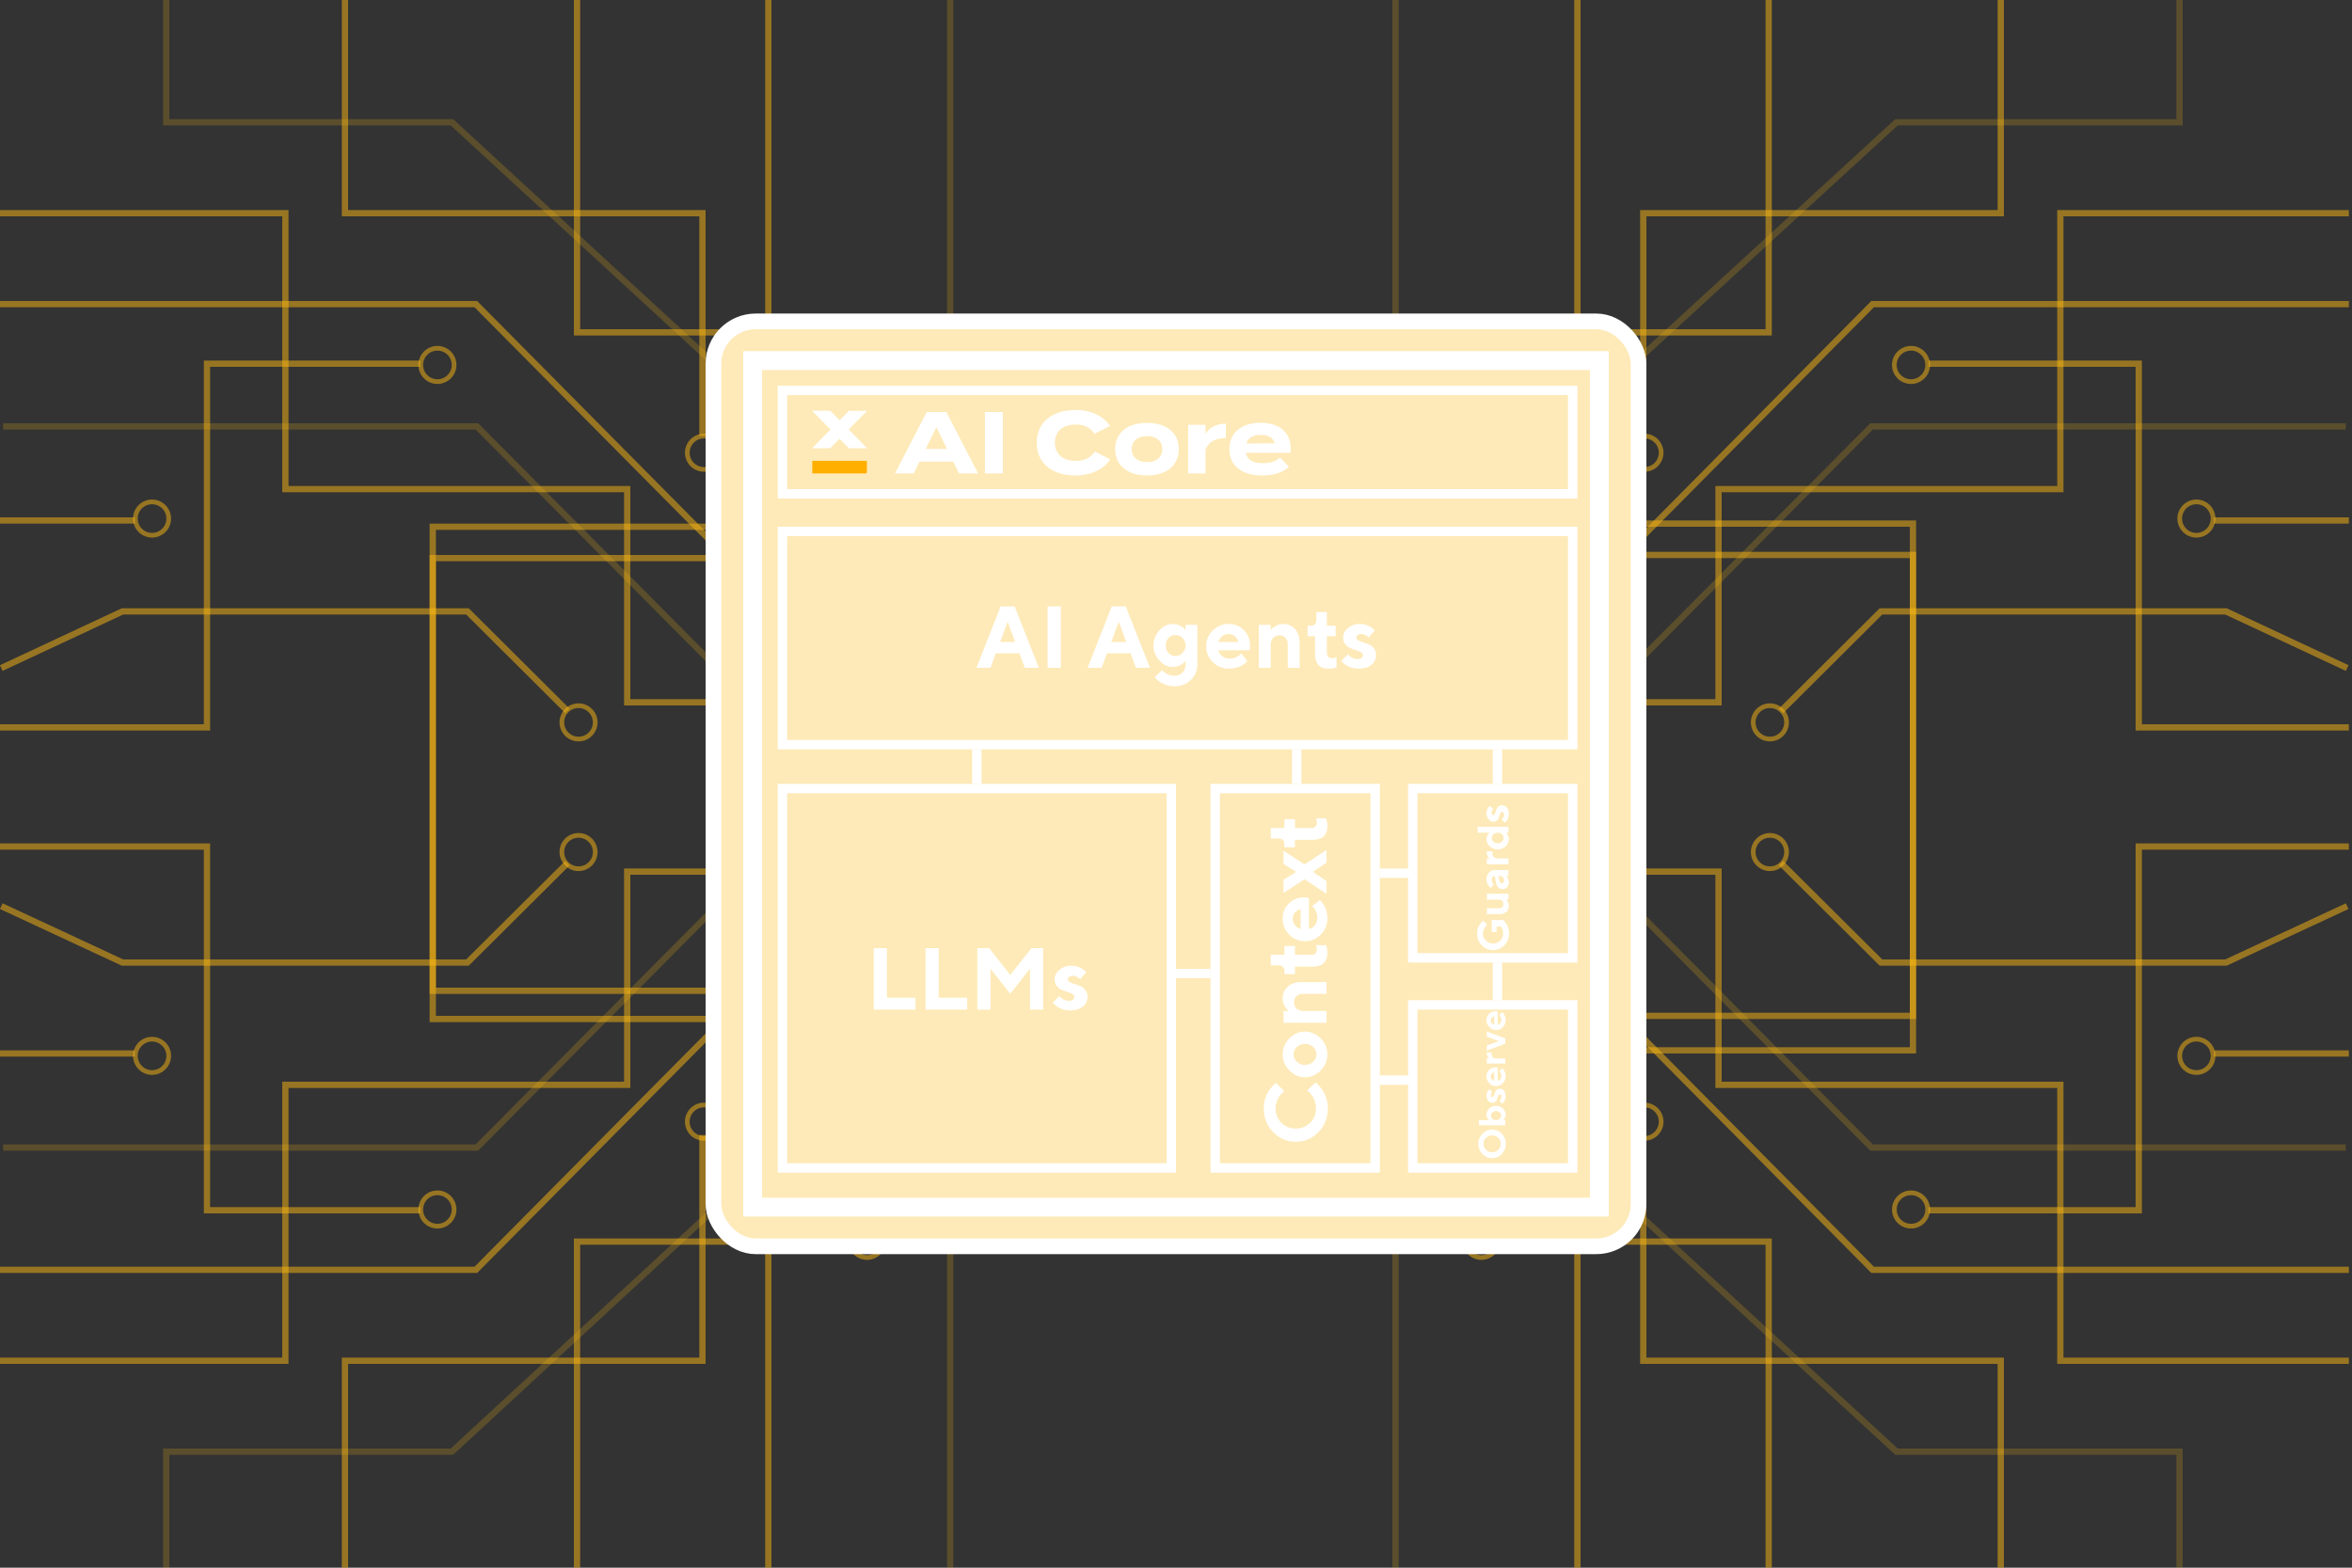 <svg width="750" height="500" viewBox="0 0 750 500" fill="none" xmlns="http://www.w3.org/2000/svg">
<rect x="0" y="0" width="750" height="500" fill="#333333" stroke="none"/>
<g clip-path="url(#clip0_244_12283)">
<path d="M348 146V107H303V0" stroke="#FDB913" stroke-opacity="0.2" stroke-width="2" stroke-miterlimit="10"/>
<path d="M353.8 151.393C353.8 154.331 351.419 156.711 348.482 156.711C345.545 156.711 343.164 154.33 343.164 151.393C343.164 148.456 345.545 146.075 348.482 146.075C351.419 146.075 353.8 148.456 353.8 151.393Z" stroke="#FDB913" stroke-opacity="0.2" stroke-width="1.5" stroke-miterlimit="10"/>
<path d="M289.8 167.393C289.8 170.331 287.419 172.711 284.482 172.711C281.545 172.711 279.164 170.33 279.164 167.393C279.164 164.456 281.545 162.075 284.482 162.075C287.419 162.075 289.8 164.456 289.8 167.393Z" stroke="#FDB913" stroke-opacity="0.2" stroke-width="1.5" stroke-miterlimit="10"/>
<path d="M280.282 164.345L144.105 39H53V0" stroke="#FDB913" stroke-opacity="0.2" stroke-width="2" stroke-miterlimit="10"/>
<path d="M256.8 235.393C256.8 238.331 254.419 240.711 251.482 240.711C248.545 240.711 246.164 238.33 246.164 235.393C246.164 232.456 248.545 230.075 251.482 230.075C254.419 230.075 256.8 232.456 256.8 235.393Z" stroke="#FDB913" stroke-opacity="0.2" stroke-width="1.5" stroke-miterlimit="10"/>
<path d="M247.582 232.184L152.065 136H1" stroke="#FDB913" stroke-opacity="0.2" stroke-width="2" stroke-miterlimit="10"/>
<path d="M260.8 359.394C260.8 362.331 258.419 364.711 255.482 364.711C252.545 364.711 250.164 362.33 250.164 359.394C250.164 356.456 252.545 354.076 255.482 354.076C258.419 354.076 260.8 356.456 260.8 359.394Z" stroke="#FDB913" stroke-opacity="0.5" stroke-width="1.5" stroke-miterlimit="10"/>
<path d="M255 354V316H138V168H245V0" stroke="#FDB913" stroke-opacity="0.5" stroke-width="2" stroke-miterlimit="10"/>
<path d="M268 224H200V156H91V68H0" stroke="#FDB913" stroke-opacity="0.5" stroke-width="2" stroke-miterlimit="10"/>
<path d="M278.8 224.393C278.8 227.331 276.419 229.711 273.482 229.711C270.545 229.711 268.164 227.33 268.164 224.393C268.164 221.456 270.545 219.075 273.482 219.075C276.419 219.075 278.8 221.456 278.8 224.393Z" stroke="#FDB913" stroke-opacity="0.5" stroke-width="1.5" stroke-miterlimit="10"/>
<path d="M251.473 197.667L151.732 97H0" stroke="#FDB913" stroke-opacity="0.5" stroke-width="2" stroke-miterlimit="10"/>
<path d="M260.8 201.393C260.8 204.331 258.419 206.711 255.482 206.711C252.545 206.711 250.164 204.33 250.164 201.393C250.164 198.456 252.545 196.075 255.482 196.075C258.419 196.075 260.8 198.456 260.8 201.393Z" stroke="#FDB913" stroke-opacity="0.5" stroke-width="1.5" stroke-miterlimit="10"/>
<path d="M271 106H184V0" stroke="#FDB913" stroke-opacity="0.5" stroke-width="2" stroke-miterlimit="10"/>
<path d="M281.8 106.393C281.8 109.331 279.419 111.711 276.482 111.711C273.545 111.711 271.164 109.33 271.164 106.393C271.164 103.456 273.545 101.075 276.482 101.075C279.419 101.075 281.8 103.456 281.8 106.393Z" stroke="#FDB913" stroke-opacity="0.5" stroke-width="1.5" stroke-miterlimit="10"/>
<path d="M224 139V68H110V0" stroke="#FDB913" stroke-opacity="0.5" stroke-width="2" stroke-miterlimit="10"/>
<path d="M229.8 144.393C229.8 147.331 227.419 149.711 224.482 149.711C221.545 149.711 219.164 147.33 219.164 144.393C219.164 141.456 221.545 139.075 224.482 139.075C227.419 139.075 229.8 141.456 229.8 144.393Z" stroke="#FDB913" stroke-opacity="0.5" stroke-width="1.5" stroke-miterlimit="10"/>
<path d="M0 232H66V116H134" stroke="#FDB913" stroke-opacity="0.5" stroke-width="2" stroke-miterlimit="10"/>
<path d="M144.8 116.393C144.8 119.331 142.419 121.711 139.482 121.711C136.545 121.711 134.164 119.33 134.164 116.393C134.164 113.456 136.545 111.075 139.482 111.075C142.419 111.075 144.8 113.456 144.8 116.393Z" stroke="#FDB913" stroke-opacity="0.5" stroke-width="1.5" stroke-miterlimit="10"/>
<path d="M0 166H43" stroke="#FDB913" stroke-opacity="0.5" stroke-width="2" stroke-miterlimit="10"/>
<path d="M53.8 165.393C53.8 168.331 51.419 170.711 48.482 170.711C45.545 170.711 43.164 168.33 43.164 165.393C43.164 162.456 45.545 160.075 48.482 160.075C51.419 160.075 53.8 162.456 53.8 165.393Z" stroke="#FDB913" stroke-opacity="0.5" stroke-width="1.5" stroke-miterlimit="10"/>
<path d="M0.398 213.068L39.065 195H149.065L180.94 226.749" stroke="#FDB913" stroke-opacity="0.5" stroke-width="2" stroke-miterlimit="10"/>
<path d="M189.8 230.393C189.8 233.331 187.419 235.711 184.482 235.711C181.545 235.711 179.164 233.33 179.164 230.393C179.164 227.456 181.545 225.075 184.482 225.075C187.419 225.075 189.8 227.456 189.8 230.393Z" stroke="#FDB913" stroke-opacity="0.5" stroke-width="1.5" stroke-miterlimit="10"/>
<path d="M348 355V395H303V500" stroke="#FDB913" stroke-opacity="0.2" stroke-width="2" stroke-miterlimit="10"/>
<path d="M353.8 350.754C353.8 347.818 351.419 345.437 348.482 345.437C345.545 345.437 343.164 347.818 343.164 350.754C343.164 353.692 345.545 356.072 348.482 356.072C351.419 356.072 353.8 353.691 353.8 350.754Z" stroke="#FDB913" stroke-opacity="0.2" stroke-width="1.5" stroke-miterlimit="10"/>
<path d="M289.8 334.754C289.8 331.818 287.419 329.437 284.482 329.437C281.545 329.437 279.164 331.818 279.164 334.754C279.164 337.692 281.545 340.072 284.482 340.072C287.419 340.072 289.8 337.691 289.8 334.754Z" stroke="#FDB913" stroke-opacity="0.2" stroke-width="1.5" stroke-miterlimit="10"/>
<path d="M280.282 337.155L144.105 463H53V500" stroke="#FDB913" stroke-opacity="0.2" stroke-width="2" stroke-miterlimit="10"/>
<path d="M256.8 266.754C256.8 263.818 254.419 261.437 251.482 261.437C248.545 261.437 246.164 263.818 246.164 266.754C246.164 269.692 248.545 272.072 251.482 272.072C254.419 272.072 256.8 269.691 256.8 266.754Z" stroke="#FDB913" stroke-opacity="0.2" stroke-width="1.5" stroke-miterlimit="10"/>
<path d="M247.582 269.815L152.065 366H1" stroke="#FDB913" stroke-opacity="0.2" stroke-width="2" stroke-miterlimit="10"/>
<path d="M260.8 134.754C260.8 131.817 258.419 129.436 255.482 129.436C252.545 129.436 250.164 131.817 250.164 134.754C250.164 137.691 252.545 140.072 255.482 140.072C258.419 140.072 260.8 137.691 260.8 134.754Z" stroke="#FDB913" stroke-opacity="0.5" stroke-width="1.5" stroke-miterlimit="10"/>
<path d="M255 139V178H138V325H245V500" stroke="#FDB913" stroke-opacity="0.5" stroke-width="2" stroke-miterlimit="10"/>
<path d="M268 278H200V346H91V434H0" stroke="#FDB913" stroke-opacity="0.5" stroke-width="2" stroke-miterlimit="10"/>
<path d="M278.8 277.754C278.8 274.818 276.419 272.437 273.482 272.437C270.545 272.437 268.164 274.818 268.164 277.754C268.164 280.692 270.545 283.072 273.482 283.072C276.419 283.072 278.8 280.691 278.8 277.754Z" stroke="#FDB913" stroke-opacity="0.5" stroke-width="1.5" stroke-miterlimit="10"/>
<path d="M251.473 304.333L151.732 405H0" stroke="#FDB913" stroke-opacity="0.5" stroke-width="2" stroke-miterlimit="10"/>
<path d="M260.8 300.754C260.8 297.818 258.419 295.437 255.482 295.437C252.545 295.437 250.164 297.818 250.164 300.754C250.164 303.692 252.545 306.072 255.482 306.072C258.419 306.072 260.8 303.691 260.8 300.754Z" stroke="#FDB913" stroke-opacity="0.5" stroke-width="1.5" stroke-miterlimit="10"/>
<path d="M271 396H184V500" stroke="#FDB913" stroke-opacity="0.5" stroke-width="2" stroke-miterlimit="10"/>
<path d="M281.8 395.754C281.8 392.818 279.419 390.437 276.482 390.437C273.545 390.437 271.164 392.818 271.164 395.754C271.164 398.692 273.545 401.072 276.482 401.072C279.419 401.072 281.8 398.691 281.8 395.754Z" stroke="#FDB913" stroke-opacity="0.5" stroke-width="1.5" stroke-miterlimit="10"/>
<path d="M224 362V434H110V500" stroke="#FDB913" stroke-opacity="0.5" stroke-width="2" stroke-miterlimit="10"/>
<path d="M229.8 357.754C229.8 354.818 227.419 352.437 224.482 352.437C221.545 352.437 219.164 354.818 219.164 357.754C219.164 360.692 221.545 363.072 224.482 363.072C227.419 363.072 229.8 360.691 229.8 357.754Z" stroke="#FDB913" stroke-opacity="0.5" stroke-width="1.5" stroke-miterlimit="10"/>
<path d="M0 270H66V386H134" stroke="#FDB913" stroke-opacity="0.5" stroke-width="2" stroke-miterlimit="10"/>
<path d="M144.8 385.754C144.8 382.818 142.419 380.437 139.482 380.437C136.545 380.437 134.164 382.818 134.164 385.754C134.164 388.692 136.545 391.072 139.482 391.072C142.419 391.072 144.8 388.691 144.8 385.754Z" stroke="#FDB913" stroke-opacity="0.5" stroke-width="1.5" stroke-miterlimit="10"/>
<path d="M0 336H43" stroke="#FDB913" stroke-opacity="0.5" stroke-width="2" stroke-miterlimit="10"/>
<path d="M53.8 336.754C53.8 333.818 51.419 331.437 48.482 331.437C45.545 331.437 43.164 333.818 43.164 336.754C43.164 339.692 45.545 342.072 48.482 342.072C51.419 342.072 53.8 339.691 53.8 336.754Z" stroke="#FDB913" stroke-opacity="0.5" stroke-width="1.5" stroke-miterlimit="10"/>
<path d="M0.398 289.006L39.065 307H149.065L180.94 275.287" stroke="#FDB913" stroke-opacity="0.5" stroke-width="2" stroke-miterlimit="10"/>
<path d="M189.8 271.754C189.8 268.818 187.419 266.437 184.482 266.437C181.545 266.437 179.164 268.818 179.164 271.754C179.164 274.692 181.545 277.072 184.482 277.072C187.419 277.072 189.8 274.691 189.8 271.754Z" stroke="#FDB913" stroke-opacity="0.5" stroke-width="1.5" stroke-miterlimit="10"/>
<path d="M400 146V107H445V0" stroke="#FDB913" stroke-opacity="0.2" stroke-width="2" stroke-miterlimit="10"/>
<path d="M395.065 151.393C395.065 154.331 397.446 156.711 400.383 156.711C403.319 156.711 405.701 154.33 405.701 151.393C405.701 148.456 403.319 146.075 400.383 146.075C397.446 146.075 395.065 148.456 395.065 151.393Z" stroke="#FDB913" stroke-opacity="0.2" stroke-width="1.5" stroke-miterlimit="10"/>
<path d="M459.065 167.393C459.065 170.331 461.446 172.711 464.383 172.711C467.32 172.711 469.701 170.33 469.701 167.393C469.701 164.456 467.319 162.075 464.383 162.075C461.446 162.075 459.065 164.456 459.065 167.393Z" stroke="#FDB913" stroke-opacity="0.2" stroke-width="1.5" stroke-miterlimit="10"/>
<path d="M468.149 164.345L604.76 39H695V0" stroke="#FDB913" stroke-opacity="0.2" stroke-width="2" stroke-miterlimit="10"/>
<path d="M492.065 235.393C492.065 238.331 494.446 240.711 497.383 240.711C500.32 240.711 502.701 238.33 502.701 235.393C502.701 232.456 500.319 230.075 497.383 230.075C494.446 230.075 492.065 232.456 492.065 235.393Z" stroke="#FDB913" stroke-opacity="0.2" stroke-width="1.5" stroke-miterlimit="10"/>
<path d="M501.351 232.184L596.8 136H748" stroke="#FDB913" stroke-opacity="0.2" stroke-width="2" stroke-miterlimit="10"/>
<path d="M488.065 367.394C488.065 370.331 490.446 372.711 493.383 372.711C496.32 372.711 498.701 370.33 498.701 367.394C498.701 364.456 496.319 362.076 493.383 362.076C490.446 362.075 488.065 364.456 488.065 367.394Z" stroke="#FDB913" stroke-opacity="0.5" stroke-width="1.5" stroke-miterlimit="10"/>
<path d="M493 362V324H610V177H503V0" stroke="#FDB913" stroke-opacity="0.5" stroke-width="2" stroke-miterlimit="10"/>
<path d="M481 224H548V156H657V68H749" stroke="#FDB913" stroke-opacity="0.5" stroke-width="2" stroke-miterlimit="10"/>
<path d="M470.065 224.393C470.065 227.331 472.446 229.711 475.383 229.711C478.32 229.711 480.701 227.33 480.701 224.393C480.701 221.456 478.319 219.075 475.383 219.075C472.446 219.075 470.065 221.456 470.065 224.393Z" stroke="#FDB913" stroke-opacity="0.5" stroke-width="1.5" stroke-miterlimit="10"/>
<path d="M497.46 197.667L597.133 97H749" stroke="#FDB913" stroke-opacity="0.5" stroke-width="2" stroke-miterlimit="10"/>
<path d="M488.065 201.393C488.065 204.331 490.446 206.711 493.383 206.711C496.32 206.711 498.701 204.33 498.701 201.393C498.701 198.456 496.319 196.075 493.383 196.075C490.446 196.075 488.065 198.456 488.065 201.393Z" stroke="#FDB913" stroke-opacity="0.5" stroke-width="1.5" stroke-miterlimit="10"/>
<path d="M478 106H564V0" stroke="#FDB913" stroke-opacity="0.5" stroke-width="2" stroke-miterlimit="10"/>
<path d="M467.065 106.393C467.065 109.331 469.446 111.711 472.383 111.711C475.32 111.711 477.701 109.33 477.701 106.393C477.701 103.456 475.319 101.075 472.383 101.075C469.446 101.075 467.065 103.456 467.065 106.393Z" stroke="#FDB913" stroke-opacity="0.5" stroke-width="1.5" stroke-miterlimit="10"/>
<path d="M524 139V68H638V0" stroke="#FDB913" stroke-opacity="0.5" stroke-width="2" stroke-miterlimit="10"/>
<path d="M519.065 144.393C519.065 147.331 521.446 149.711 524.383 149.711C527.32 149.711 529.701 147.33 529.701 144.393C529.701 141.456 527.319 139.075 524.383 139.075C521.446 139.075 519.065 141.456 519.065 144.393Z" stroke="#FDB913" stroke-opacity="0.5" stroke-width="1.5" stroke-miterlimit="10"/>
<path d="M749 232H682V116H615" stroke="#FDB913" stroke-opacity="0.5" stroke-width="2" stroke-miterlimit="10"/>
<path d="M604.065 116.393C604.065 119.331 606.446 121.711 609.383 121.711C612.32 121.711 614.701 119.33 614.701 116.393C614.701 113.456 612.319 111.075 609.383 111.075C606.446 111.075 604.065 113.456 604.065 116.393Z" stroke="#FDB913" stroke-opacity="0.5" stroke-width="1.5" stroke-miterlimit="10"/>
<path d="M749 166H706" stroke="#FDB913" stroke-opacity="0.5" stroke-width="2" stroke-miterlimit="10"/>
<path d="M695.065 165.393C695.065 168.331 697.446 170.711 700.383 170.711C703.32 170.711 705.701 168.33 705.701 165.393C705.701 162.456 703.319 160.075 700.383 160.075C697.446 160.075 695.065 162.456 695.065 165.393Z" stroke="#FDB913" stroke-opacity="0.5" stroke-width="1.5" stroke-miterlimit="10"/>
<path d="M748.466 213.068L709.8 195H599.8L567.925 226.749" stroke="#FDB913" stroke-opacity="0.5" stroke-width="2" stroke-miterlimit="10"/>
<path d="M559.065 230.393C559.065 233.331 561.446 235.711 564.383 235.711C567.32 235.711 569.701 233.33 569.701 230.393C569.701 227.456 567.319 225.075 564.383 225.075C561.446 225.075 559.065 227.456 559.065 230.393Z" stroke="#FDB913" stroke-opacity="0.5" stroke-width="1.5" stroke-miterlimit="10"/>
<path d="M400 355V395H445V500" stroke="#FDB913" stroke-opacity="0.2" stroke-width="2" stroke-miterlimit="10"/>
<path d="M395.065 350.754C395.065 347.818 397.446 345.437 400.383 345.437C403.319 345.437 405.701 347.818 405.701 350.754C405.701 353.692 403.319 356.072 400.383 356.072C397.446 356.072 395.065 353.691 395.065 350.754Z" stroke="#FDB913" stroke-opacity="0.2" stroke-width="1.5" stroke-miterlimit="10"/>
<path d="M459.065 334.754C459.065 331.818 461.446 329.437 464.383 329.437C467.32 329.437 469.701 331.818 469.701 334.754C469.701 337.692 467.319 340.072 464.383 340.072C461.446 340.072 459.065 337.691 459.065 334.754Z" stroke="#FDB913" stroke-opacity="0.2" stroke-width="1.5" stroke-miterlimit="10"/>
<path d="M468.149 337.155L604.76 463H695V500" stroke="#FDB913" stroke-opacity="0.2" stroke-width="2" stroke-miterlimit="10"/>
<path d="M492.065 266.754C492.065 263.818 494.446 261.437 497.383 261.437C500.32 261.437 502.701 263.818 502.701 266.754C502.701 269.692 500.319 272.072 497.383 272.072C494.446 272.072 492.065 269.691 492.065 266.754Z" stroke="#FDB913" stroke-opacity="0.2" stroke-width="1.5" stroke-miterlimit="10"/>
<path d="M501.351 269.815L596.8 366H748" stroke="#FDB913" stroke-opacity="0.2" stroke-width="2" stroke-miterlimit="10"/>
<path d="M488.065 123.754C488.065 120.817 490.446 118.436 493.383 118.436C496.32 118.436 498.701 120.817 498.701 123.754C498.701 126.691 496.319 129.072 493.383 129.072C490.446 129.072 488.065 126.691 488.065 123.754Z" stroke="#FDB913" stroke-opacity="0.5" stroke-width="1.5" stroke-miterlimit="10"/>
<path d="M493 129V167H610V335H503V500" stroke="#FDB913" stroke-opacity="0.5" stroke-width="2" stroke-miterlimit="10"/>
<path d="M481 278H548V346H657V434H749" stroke="#FDB913" stroke-opacity="0.5" stroke-width="2" stroke-miterlimit="10"/>
<path d="M470.065 277.754C470.065 274.818 472.446 272.437 475.383 272.437C478.32 272.437 480.701 274.818 480.701 277.754C480.701 280.692 478.319 283.072 475.383 283.072C472.446 283.072 470.065 280.691 470.065 277.754Z" stroke="#FDB913" stroke-opacity="0.5" stroke-width="1.5" stroke-miterlimit="10"/>
<path d="M497.46 304.333L597.133 405H749" stroke="#FDB913" stroke-opacity="0.5" stroke-width="2" stroke-miterlimit="10"/>
<path d="M488.065 300.754C488.065 297.818 490.446 295.437 493.383 295.437C496.32 295.437 498.701 297.818 498.701 300.754C498.701 303.692 496.319 306.072 493.383 306.072C490.446 306.072 488.065 303.691 488.065 300.754Z" stroke="#FDB913" stroke-opacity="0.5" stroke-width="1.5" stroke-miterlimit="10"/>
<path d="M478 396H564V500" stroke="#FDB913" stroke-opacity="0.5" stroke-width="2" stroke-miterlimit="10"/>
<path d="M467.065 395.754C467.065 392.818 469.446 390.437 472.383 390.437C475.32 390.437 477.701 392.818 477.701 395.754C477.701 398.692 475.319 401.072 472.383 401.072C469.446 401.072 467.065 398.691 467.065 395.754Z" stroke="#FDB913" stroke-opacity="0.5" stroke-width="1.5" stroke-miterlimit="10"/>
<path d="M524 362V434H638V500" stroke="#FDB913" stroke-opacity="0.5" stroke-width="2" stroke-miterlimit="10"/>
<path d="M519.065 357.754C519.065 354.818 521.446 352.437 524.383 352.437C527.32 352.437 529.701 354.818 529.701 357.754C529.701 360.692 527.319 363.072 524.383 363.072C521.446 363.072 519.065 360.691 519.065 357.754Z" stroke="#FDB913" stroke-opacity="0.5" stroke-width="1.5" stroke-miterlimit="10"/>
<path d="M749 270H682V386H615" stroke="#FDB913" stroke-opacity="0.5" stroke-width="2" stroke-miterlimit="10"/>
<path d="M604.065 385.754C604.065 382.818 606.446 380.437 609.383 380.437C612.32 380.437 614.701 382.818 614.701 385.754C614.701 388.692 612.319 391.072 609.383 391.072C606.446 391.072 604.065 388.691 604.065 385.754Z" stroke="#FDB913" stroke-opacity="0.5" stroke-width="1.5" stroke-miterlimit="10"/>
<path d="M749 336H706" stroke="#FDB913" stroke-opacity="0.5" stroke-width="2" stroke-miterlimit="10"/>
<path d="M695.065 336.754C695.065 333.818 697.446 331.437 700.383 331.437C703.32 331.437 705.701 333.818 705.701 336.754C705.701 339.692 703.319 342.072 700.383 342.072C697.446 342.072 695.065 339.691 695.065 336.754Z" stroke="#FDB913" stroke-opacity="0.5" stroke-width="1.5" stroke-miterlimit="10"/>
<path d="M748.466 289.006L709.8 307H599.8L567.925 275.287" stroke="#FDB913" stroke-opacity="0.5" stroke-width="2" stroke-miterlimit="10"/>
<path d="M559.065 271.754C559.065 268.818 561.446 266.437 564.383 266.437C567.32 266.437 569.701 268.818 569.701 271.754C569.701 274.692 567.319 277.072 564.383 277.072C561.446 277.072 559.065 274.691 559.065 271.754Z" stroke="#FDB913" stroke-opacity="0.5" stroke-width="1.5" stroke-miterlimit="10"/>
<rect x="227.5" y="102.5" width="295" height="295" rx="13.5" fill="#FEEAB8"/>
<rect x="227.5" y="102.5" width="295" height="295" rx="13.5" stroke="white" stroke-width="5"/>
<rect x="240" y="115" width="270" height="270" stroke="white" stroke-width="6"/>
<rect x="249.5" y="124.5" width="252" height="33" stroke="white" stroke-width="3"/>
<rect x="249.5" y="169.5" width="252" height="68" stroke="white" stroke-width="3"/>
<rect x="249.5" y="251.5" width="124" height="121" stroke="white" stroke-width="3"/>
<rect x="450.5" y="251.5" width="51" height="54" stroke="white" stroke-width="3"/>
<rect x="450.5" y="320.5" width="51" height="52" stroke="white" stroke-width="3"/>
<rect x="387.5" y="251.5" width="51" height="121" stroke="white" stroke-width="3"/>
<path d="M259.025 131.006C259.156 131.006 259.286 131.006 259.417 131.006C261.063 131.006 262.71 131.012 264.356 131C264.639 130.998 264.835 131.092 265.025 131.288C265.886 132.177 266.758 133.054 267.626 133.935C267.648 133.958 267.674 133.977 267.747 134.04C267.942 133.833 268.133 133.624 268.33 133.422C269.07 132.667 269.809 131.912 270.557 131.164C270.635 131.085 270.768 131.015 270.877 131.014C272.672 131.007 274.467 131.011 276.262 131.014C276.31 131.014 276.357 131.024 276.487 131.04C274.514 133.042 272.582 135.004 270.628 136.988C272.565 138.958 274.497 140.922 276.48 142.938C276.331 142.956 276.25 142.974 276.169 142.974C274.431 142.977 272.694 142.975 270.957 142.984C270.717 142.985 270.58 142.85 270.436 142.703C269.586 141.838 268.735 140.975 267.883 140.111C267.838 140.064 267.788 140.022 267.726 139.964C267.647 140.037 267.567 140.105 267.494 140.179C266.629 141.052 265.769 141.929 264.896 142.795C264.803 142.887 264.645 142.967 264.516 142.968C262.779 142.979 261.041 142.976 259.305 142.975C259.226 142.975 259.146 142.966 259.041 142.924C260.926 140.912 262.877 138.972 264.813 136.987C262.866 135.009 260.934 133.043 259 131.078C259.008 131.054 259.017 131.03 259.025 131.006Z" fill="white"/>
<path d="M267.731 151C264.943 151 262.155 151 259.367 151C259.013 151 259.012 150.999 259.012 150.652C259.012 149.531 259.017 148.41 259.008 147.289C259.005 147.057 259.079 146.98 259.318 146.98C264.878 146.983 270.437 146.979 275.997 146.976C276.055 146.976 276.113 146.983 276.17 146.98C276.373 146.969 276.441 147.061 276.44 147.259C276.433 148.323 276.437 149.388 276.437 150.452C276.437 150.817 276.248 151 275.872 151C273.159 151 270.445 151 267.731 151Z" fill="#FFAF00"/>
<path d="M305.822 151L303.974 147.248H293.222L291.374 151H285.382L295.518 131.4H301.762L311.898 151H305.822ZM295.182 143.188H301.986L298.598 136.244L295.182 143.188ZM319.779 151H314.067V131.4H319.779V151ZM343.1 146.996C345.732 146.996 347.748 146.1 349.12 144L354.02 146.52C352.2 149.404 348.252 151.644 342.96 151.644C335.568 151.644 330.584 147.808 330.584 141.2C330.584 134.592 335.568 130.756 343.184 130.756C348.252 130.756 352.172 133.052 353.936 135.852L349.008 138.372C347.72 136.356 345.732 135.404 343.1 135.404C339.068 135.404 336.38 137.448 336.38 141.2C336.38 144.952 339.068 146.996 343.1 146.996ZM365.764 151.644C359.52 151.644 355.6 148.424 355.6 143.244C355.6 138.036 359.52 134.872 365.764 134.872C371.98 134.872 375.9 138.036 375.9 143.244C375.9 148.424 371.98 151.644 365.764 151.644ZM365.764 147.388C368.592 147.388 370.636 145.96 370.636 143.244C370.636 140.5 368.592 139.1 365.764 139.1C362.936 139.1 360.892 140.5 360.892 143.244C360.892 145.96 362.936 147.388 365.764 147.388ZM384.408 151H378.892V135.488H384.408V138.372C385.696 136.188 388.132 135.124 390.904 135.124V139.716C387.6 139.716 385.22 140.976 384.408 143.524V151ZM397.286 144.42C397.734 146.772 399.61 147.724 402.746 147.724C405.21 147.724 406.694 147.136 408.234 145.96L411.034 148.9C408.822 150.86 405.966 151.644 402.438 151.644C395.858 151.644 392.022 148.452 392.022 143.244C392.022 138.036 395.802 134.844 402.018 134.844C407.618 134.844 411.594 137.644 411.594 143.132C411.594 143.748 411.566 144.112 411.454 144.42H397.286ZM402.074 138.708C399.694 138.708 398.042 139.576 397.426 141.452L406.498 141.396C405.91 139.576 404.426 138.708 402.074 138.708Z" fill="white"/>
<line x1="311.5" y1="250" x2="311.5" y2="239" stroke="white" stroke-width="3"/>
<line x1="375" y1="310.5" x2="386" y2="310.5" stroke="white" stroke-width="3"/>
<line x1="440" y1="278.5" x2="451" y2="278.5" stroke="white" stroke-width="3"/>
<line x1="440" y1="344.5" x2="451" y2="344.5" stroke="white" stroke-width="3"/>
<line x1="477.5" y1="250" x2="477.5" y2="239" stroke="white" stroke-width="3"/>
<line x1="413.5" y1="250" x2="413.5" y2="239" stroke="white" stroke-width="3"/>
<line x1="477.5" y1="307" x2="477.5" y2="319" stroke="white" stroke-width="3"/>
<path d="M323.697 204.742L321.318 198.303L318.926 204.742H323.697ZM325.092 208.379H317.531L315.85 213H311.365L319.076 193.395H323.547L331.258 213H326.773L325.092 208.379ZM334.061 213V193.395H338.271V213H334.061ZM359.135 204.742L356.756 198.303L354.363 204.742H359.135ZM360.529 208.379H352.969L351.287 213H346.803L354.514 193.395H358.984L366.695 213H362.211L360.529 208.379ZM378.043 211.879V210.771C378.002 210.826 377.947 210.895 377.865 210.977C377.783 211.059 377.619 211.223 377.373 211.441C377.127 211.66 376.854 211.865 376.566 212.043C376.279 212.221 375.896 212.385 375.432 212.521C374.967 212.658 374.475 212.74 373.982 212.74C372.41 212.74 370.988 212.057 369.717 210.689C368.445 209.322 367.816 207.723 367.816 205.877C367.816 204.018 368.445 202.418 369.717 201.051C370.988 199.684 372.41 199.014 373.982 199.014C374.762 199.014 375.5 199.178 376.184 199.506C376.867 199.834 377.346 200.148 377.619 200.463L378.043 200.969V199.287H381.816V211.893C381.816 213.861 381.119 215.529 379.738 216.869C378.357 218.209 376.621 218.893 374.543 218.893C373.75 218.893 372.998 218.783 372.287 218.578C371.562 218.373 370.961 218.127 370.482 217.854C370.018 217.58 369.594 217.293 369.238 217.006C368.883 216.705 368.637 216.459 368.486 216.268L368.227 215.953L370.605 213.711C370.701 213.834 370.838 213.998 371.029 214.217C371.221 214.422 371.645 214.695 372.301 215.023C372.957 215.352 373.654 215.516 374.406 215.516C375.527 215.516 376.402 215.201 377.059 214.545C377.715 213.889 378.043 213 378.043 211.879ZM371.74 205.863C371.74 206.834 372.027 207.641 372.629 208.283C373.23 208.912 373.955 209.24 374.816 209.24C375.678 209.24 376.43 208.912 377.072 208.256C377.715 207.6 378.043 206.793 378.043 205.863C378.043 204.934 377.715 204.141 377.072 203.484C376.43 202.828 375.678 202.514 374.816 202.514C373.955 202.514 373.23 202.828 372.629 203.457C372.027 204.086 371.74 204.893 371.74 205.863ZM398.469 207.395H388.529C388.666 208.146 389.062 208.775 389.719 209.295C390.361 209.814 391.182 210.061 392.166 210.061C392.877 210.061 393.533 209.924 394.135 209.65C394.736 209.377 395.174 209.09 395.42 208.803L395.816 208.379L397.771 210.895L397.512 211.154C397.402 211.264 397.156 211.455 396.787 211.729C396.404 212.002 396.008 212.248 395.598 212.467C395.174 212.686 394.627 212.863 393.957 213.027C393.287 213.191 392.604 213.273 391.893 213.273C389.869 213.273 388.16 212.576 386.738 211.182C385.316 209.787 384.605 208.105 384.605 206.137C384.605 204.182 385.303 202.5 386.711 201.105C388.105 199.711 389.787 199 391.756 199C393.711 199 395.338 199.656 396.65 200.969C397.949 202.281 398.605 203.908 398.605 205.863L398.469 207.395ZM391.756 202.227C390.949 202.227 390.266 202.459 389.705 202.924C389.145 203.389 388.748 204.004 388.529 204.742H394.832C394.682 204.018 394.326 203.416 393.779 202.938C393.232 202.473 392.549 202.227 391.756 202.227ZM405.195 199.273L405.182 200.969C405.291 200.818 405.455 200.641 405.646 200.422C405.852 200.203 406.289 199.916 406.973 199.547C407.656 199.191 408.367 199 409.105 199C410.678 199 411.963 199.547 412.947 200.627C413.932 201.721 414.424 203.184 414.424 205.016V213H410.65V205.439C410.65 204.605 410.404 203.936 409.912 203.416C409.42 202.896 408.777 202.637 407.998 202.637C407.137 202.637 406.453 202.924 405.947 203.484C405.441 204.045 405.195 204.838 405.195 205.863V213H401.422V199.273H405.195ZM419.756 197.742V195.227H423.119V199.561H425.908V202.924H423.119V208.379C423.119 208.816 423.27 209.172 423.584 209.473C423.898 209.773 424.295 209.924 424.787 209.924C425.033 209.924 425.266 209.91 425.498 209.855C425.73 209.801 425.908 209.746 426.031 209.691L426.195 209.637V212.863C425.443 213.15 424.596 213.287 423.666 213.273C420.768 213.273 419.332 211.688 419.332 208.516V202.924H416.953V199.561H418.211C418.635 199.561 419.004 199.396 419.305 199.055C419.605 198.727 419.756 198.289 419.756 197.742ZM438.363 201.105L436.408 203.334C436.354 203.266 436.258 203.17 436.135 203.033C436.012 202.91 435.752 202.746 435.369 202.541C434.973 202.336 434.576 202.227 434.166 202.227C433.646 202.227 433.236 202.35 432.936 202.568C432.635 202.787 432.484 203.047 432.484 203.334C432.484 203.689 432.689 203.99 433.127 204.223C433.551 204.469 434.07 204.674 434.686 204.865C435.301 205.057 435.93 205.275 436.559 205.535C437.188 205.795 437.707 206.219 438.145 206.793C438.568 207.367 438.787 208.092 438.787 208.939C438.787 210.17 438.295 211.209 437.324 212.029C436.354 212.863 435.027 213.273 433.332 213.273C432.594 213.273 431.91 213.191 431.254 213.014C430.598 212.85 430.064 212.631 429.654 212.385C429.244 212.139 428.875 211.906 428.574 211.66C428.273 211.414 428.055 211.209 427.918 211.045L427.727 210.758L429.832 208.666C429.9 208.775 430.01 208.926 430.174 209.09C430.338 209.254 430.666 209.486 431.186 209.773C431.691 210.061 432.225 210.197 432.771 210.197C433.373 210.197 433.824 210.088 434.125 209.855C434.426 209.623 434.59 209.322 434.59 208.939C434.59 208.57 434.371 208.256 433.947 208.01C433.51 207.764 432.99 207.545 432.361 207.354C431.732 207.162 431.104 206.943 430.488 206.67C429.873 206.41 429.354 206 428.93 205.439C428.492 204.893 428.287 204.182 428.287 203.334C428.287 202.24 428.793 201.242 429.818 200.34C430.844 199.451 432.102 199 433.605 199C434.549 199 435.424 199.178 436.217 199.533C437.01 199.889 437.57 200.244 437.885 200.572L438.363 201.105Z" fill="white"/>
<path d="M291.916 322H278.613V302.395H282.824V318.227H291.916V322ZM308.432 322H295.129V302.395H299.34V318.227H308.432V322ZM322.145 310.939L328.926 302.395H332.645V322H328.447V308.93L322.145 316.955L315.855 308.984V322H311.645V302.395H315.432L322.145 310.939ZM346.357 310.105L344.402 312.334C344.348 312.266 344.252 312.17 344.129 312.033C344.006 311.91 343.746 311.746 343.363 311.541C342.967 311.336 342.57 311.227 342.16 311.227C341.641 311.227 341.23 311.35 340.93 311.568C340.629 311.787 340.479 312.047 340.479 312.334C340.479 312.689 340.684 312.99 341.121 313.223C341.545 313.469 342.064 313.674 342.68 313.865C343.295 314.057 343.924 314.275 344.553 314.535C345.182 314.795 345.701 315.219 346.139 315.793C346.562 316.367 346.781 317.092 346.781 317.939C346.781 319.17 346.289 320.209 345.318 321.029C344.348 321.863 343.021 322.273 341.326 322.273C340.588 322.273 339.904 322.191 339.248 322.014C338.592 321.85 338.059 321.631 337.648 321.385C337.238 321.139 336.869 320.906 336.568 320.66C336.268 320.414 336.049 320.209 335.912 320.045L335.721 319.758L337.826 317.666C337.895 317.775 338.004 317.926 338.168 318.09C338.332 318.254 338.66 318.486 339.18 318.773C339.686 319.061 340.219 319.197 340.766 319.197C341.367 319.197 341.818 319.088 342.119 318.855C342.42 318.623 342.584 318.322 342.584 317.939C342.584 317.57 342.365 317.256 341.941 317.01C341.504 316.764 340.984 316.545 340.355 316.354C339.727 316.162 339.098 315.943 338.482 315.67C337.867 315.41 337.348 315 336.924 314.439C336.486 313.893 336.281 313.182 336.281 312.334C336.281 311.24 336.787 310.242 337.812 309.34C338.838 308.451 340.096 308 341.6 308C342.543 308 343.418 308.178 344.211 308.533C345.004 308.889 345.564 309.244 345.879 309.572L346.357 310.105Z" fill="white"/>
<path d="M475.682 297.288V293.439H479.318C479.366 293.48 479.435 293.535 479.523 293.617C479.612 293.699 479.763 293.87 479.981 294.144C480.2 294.417 480.392 294.704 480.556 295.005C480.72 295.306 480.87 295.702 481.007 296.194C481.144 296.687 481.212 297.186 481.212 297.705C481.212 299.202 480.713 300.467 479.715 301.492C478.717 302.518 477.507 303.03 476.099 303.03C474.69 303.03 473.487 302.518 472.489 301.492C471.491 300.467 470.992 299.202 470.992 297.705C470.992 297.192 471.061 296.7 471.197 296.235C471.334 295.771 471.491 295.395 471.683 295.094C471.874 294.793 472.065 294.533 472.257 294.301C472.448 294.068 472.612 293.904 472.742 293.802L472.947 293.645L474.28 294.978C474.246 295.005 474.198 295.046 474.13 295.094C474.062 295.142 473.952 295.251 473.788 295.415C473.631 295.579 473.494 295.764 473.371 295.955C473.248 296.153 473.139 296.413 473.036 296.728C472.934 297.049 472.879 297.377 472.879 297.705C472.879 298.621 473.187 299.387 473.802 300.002C474.417 300.617 475.183 300.925 476.099 300.925C477.015 300.925 477.78 300.617 478.396 300.002C479.011 299.387 479.318 298.621 479.318 297.705C479.318 297.268 479.257 296.871 479.127 296.509C478.997 296.153 478.867 295.9 478.73 295.75L478.553 295.538H477.22V297.288H475.682ZM481 286.932H480.303C480.371 286.986 480.446 287.068 480.542 287.164C480.638 287.267 480.761 287.485 480.911 287.827C481.062 288.169 481.137 288.524 481.137 288.894C481.137 289.68 480.877 290.322 480.351 290.814C479.824 291.307 479.12 291.553 478.245 291.553H474.137V289.666H478.061C478.443 289.666 478.765 289.543 479.011 289.29C479.264 289.037 479.387 288.716 479.387 288.333C479.387 287.909 479.25 287.567 478.97 287.314C478.696 287.062 478.3 286.932 477.78 286.932H474.137V285.045H481V286.932ZM481 279.378L480.303 279.385C480.371 279.439 480.446 279.515 480.542 279.61C480.638 279.706 480.761 279.925 480.911 280.253C481.062 280.581 481.137 280.923 481.137 281.278C481.137 281.962 480.952 282.516 480.569 282.946C480.187 283.37 479.729 283.589 479.182 283.589C478.621 283.589 478.156 283.404 477.78 283.049C477.411 282.687 477.165 282.188 477.049 281.559L476.659 279.385C476.372 279.385 476.14 279.487 475.955 279.699C475.777 279.904 475.682 280.198 475.682 280.574C475.682 280.882 475.743 281.162 475.859 281.422C475.976 281.675 476.092 281.853 476.215 281.962L476.379 282.119L475.333 283.165C475.299 283.138 475.251 283.097 475.189 283.049C475.128 283.001 475.019 282.892 474.868 282.728C474.718 282.563 474.588 282.379 474.472 282.188C474.355 281.989 474.246 281.729 474.15 281.415C474.055 281.094 474 280.766 474 280.431C474 279.569 474.26 278.858 474.779 278.312C475.299 277.765 475.948 277.491 476.728 277.491H481V279.378ZM479.599 280.786C479.599 280.355 479.469 280.014 479.195 279.761C478.922 279.508 478.546 279.385 478.061 279.385H477.849L478.129 280.923C478.211 281.436 478.471 281.695 478.901 281.695C479.366 281.695 479.599 281.388 479.599 280.786ZM474.068 271.537L475.969 271.544C475.921 271.681 475.894 271.893 475.887 272.173C475.887 272.665 476.044 273.062 476.358 273.349C476.673 273.636 477.124 273.786 477.712 273.786H481V275.673H474.137V273.786H474.978C474.916 273.731 474.834 273.649 474.731 273.554C474.629 273.451 474.492 273.232 474.321 272.891C474.157 272.549 474.068 272.193 474.068 271.817V271.537ZM474 267.613C474 267.224 474.089 266.861 474.253 266.52C474.417 266.178 474.574 265.938 474.731 265.795L474.984 265.583H471.204V263.696H481.007V265.583H480.166C480.193 265.604 480.228 265.631 480.269 265.672C480.31 265.713 480.392 265.795 480.501 265.918C480.61 266.041 480.713 266.178 480.802 266.321C480.891 266.472 480.966 266.656 481.034 266.889C481.103 267.121 481.137 267.367 481.137 267.613C481.137 268.502 480.795 269.274 480.104 269.931C479.414 270.587 478.566 270.908 477.568 270.908C476.57 270.908 475.729 270.587 475.039 269.931C474.349 269.274 474 268.502 474 267.613ZM479.469 267.271C479.469 266.807 479.291 266.41 478.936 266.082C478.58 265.754 478.122 265.59 477.575 265.59C477.021 265.59 476.57 265.754 476.215 266.082C475.859 266.41 475.682 266.807 475.682 267.271C475.682 267.736 475.859 268.133 476.215 268.461C476.57 268.789 477.021 268.953 477.575 268.953C478.122 268.953 478.58 268.789 478.936 268.461C479.291 268.133 479.469 267.736 479.469 267.271ZM475.053 257.045L476.167 258.022C476.133 258.05 476.085 258.098 476.017 258.159C475.955 258.221 475.873 258.351 475.771 258.542C475.668 258.74 475.613 258.938 475.613 259.144C475.613 259.403 475.675 259.608 475.784 259.759C475.894 259.909 476.023 259.984 476.167 259.984C476.345 259.984 476.495 259.882 476.611 259.663C476.734 259.451 476.837 259.191 476.933 258.884C477.028 258.576 477.138 258.262 477.268 257.947C477.397 257.633 477.609 257.373 477.896 257.154C478.184 256.942 478.546 256.833 478.97 256.833C479.585 256.833 480.104 257.079 480.515 257.564C480.932 258.05 481.137 258.713 481.137 259.561C481.137 259.93 481.096 260.271 481.007 260.6C480.925 260.928 480.815 261.194 480.692 261.399C480.569 261.604 480.453 261.789 480.33 261.939C480.207 262.09 480.104 262.199 480.022 262.268L479.879 262.363L478.833 261.311C478.888 261.276 478.963 261.222 479.045 261.14C479.127 261.058 479.243 260.894 479.387 260.634C479.53 260.381 479.599 260.114 479.599 259.841C479.599 259.54 479.544 259.314 479.428 259.164C479.312 259.014 479.161 258.932 478.97 258.932C478.785 258.932 478.628 259.041 478.505 259.253C478.382 259.472 478.272 259.731 478.177 260.046C478.081 260.36 477.972 260.675 477.835 260.982C477.705 261.29 477.5 261.55 477.22 261.762C476.946 261.98 476.591 262.083 476.167 262.083C475.62 262.083 475.121 261.83 474.67 261.317C474.226 260.805 474 260.176 474 259.424C474 258.952 474.089 258.515 474.267 258.118C474.444 257.722 474.622 257.441 474.786 257.284L475.053 257.045Z" fill="white"/>
<path d="M475.805 367.516C476.578 367.516 477.234 367.258 477.762 366.73C478.295 366.209 478.559 365.57 478.559 364.82C478.559 364.07 478.295 363.432 477.762 362.91C477.234 362.383 476.578 362.125 475.805 362.125C475.031 362.125 474.375 362.383 473.842 362.91C473.309 363.432 473.039 364.07 473.039 364.82C473.039 365.57 473.309 366.209 473.842 366.73C474.375 367.258 475.031 367.516 475.805 367.516ZM475.799 369.379C474.592 369.379 473.561 368.939 472.705 368.061C471.85 367.182 471.422 366.098 471.422 364.82C471.422 363.543 471.85 362.459 472.705 361.58C473.561 360.701 474.592 360.262 475.799 360.262C477.006 360.262 478.043 360.701 478.898 361.58C479.754 362.459 480.182 363.543 480.182 364.82C480.182 366.098 479.754 367.182 478.898 368.061C478.043 368.939 477.006 369.379 475.799 369.379ZM474 355.51C474 354.748 474.299 354.092 474.891 353.529C475.482 352.973 476.203 352.691 477.059 352.691C477.914 352.691 478.641 352.973 479.232 353.535C479.824 354.098 480.117 354.754 480.117 355.51C480.117 355.85 480.053 356.16 479.912 356.453C479.771 356.746 479.637 356.957 479.496 357.074L479.279 357.25H480V358.873H471.598V357.25H474.838C474.814 357.238 474.785 357.215 474.75 357.18C474.715 357.15 474.65 357.08 474.557 356.975C474.463 356.869 474.375 356.752 474.299 356.623C474.223 356.5 474.152 356.336 474.094 356.137C474.035 355.938 474 355.727 474 355.51ZM478.682 355.814C478.682 355.416 478.529 355.076 478.225 354.795C477.92 354.514 477.533 354.373 477.059 354.373C476.59 354.373 476.203 354.514 475.898 354.795C475.594 355.076 475.441 355.416 475.441 355.814C475.441 356.213 475.594 356.553 475.898 356.834C476.203 357.115 476.59 357.25 477.059 357.25C477.533 357.25 477.92 357.115 478.225 356.834C478.529 356.553 478.682 356.213 478.682 355.814ZM474.902 347.412L475.857 348.25C475.828 348.273 475.787 348.314 475.729 348.367C475.676 348.42 475.605 348.531 475.518 348.695C475.43 348.865 475.383 349.035 475.383 349.211C475.383 349.434 475.436 349.609 475.529 349.738C475.623 349.867 475.734 349.932 475.857 349.932C476.01 349.932 476.139 349.844 476.238 349.656C476.344 349.475 476.432 349.252 476.514 348.988C476.596 348.725 476.689 348.455 476.801 348.186C476.912 347.916 477.094 347.693 477.34 347.506C477.586 347.324 477.896 347.23 478.26 347.23C478.787 347.23 479.232 347.441 479.584 347.857C479.941 348.273 480.117 348.842 480.117 349.568C480.117 349.885 480.082 350.178 480.006 350.459C479.936 350.74 479.842 350.969 479.736 351.145C479.631 351.32 479.531 351.479 479.426 351.607C479.32 351.736 479.232 351.83 479.162 351.889L479.039 351.971L478.143 351.068C478.189 351.039 478.254 350.992 478.324 350.922C478.395 350.852 478.494 350.711 478.617 350.488C478.74 350.271 478.799 350.043 478.799 349.809C478.799 349.551 478.752 349.357 478.652 349.229C478.553 349.1 478.424 349.029 478.26 349.029C478.102 349.029 477.967 349.123 477.861 349.305C477.756 349.492 477.662 349.715 477.58 349.984C477.498 350.254 477.404 350.523 477.287 350.787C477.176 351.051 477 351.273 476.76 351.455C476.525 351.643 476.221 351.73 475.857 351.73C475.389 351.73 474.961 351.514 474.574 351.074C474.193 350.635 474 350.096 474 349.451C474 349.047 474.076 348.672 474.229 348.332C474.381 347.992 474.533 347.752 474.674 347.617L474.902 347.412ZM477.598 340.451V344.711C477.92 344.652 478.189 344.482 478.412 344.201C478.635 343.926 478.74 343.574 478.74 343.152C478.74 342.848 478.682 342.566 478.564 342.309C478.447 342.051 478.324 341.863 478.201 341.758L478.02 341.588L479.098 340.75L479.209 340.861C479.256 340.908 479.338 341.014 479.455 341.172C479.572 341.336 479.678 341.506 479.771 341.682C479.865 341.863 479.941 342.098 480.012 342.385C480.082 342.672 480.117 342.965 480.117 343.27C480.117 344.137 479.818 344.869 479.221 345.479C478.623 346.088 477.902 346.393 477.059 346.393C476.221 346.393 475.5 346.094 474.902 345.49C474.305 344.893 474 344.172 474 343.328C474 342.49 474.281 341.793 474.844 341.23C475.406 340.674 476.104 340.393 476.941 340.393L477.598 340.451ZM475.383 343.328C475.383 343.674 475.482 343.967 475.682 344.207C475.881 344.447 476.145 344.617 476.461 344.711V342.01C476.15 342.074 475.893 342.227 475.688 342.461C475.488 342.695 475.383 342.988 475.383 343.328ZM474.059 335.646L475.688 335.652C475.646 335.77 475.623 335.951 475.617 336.191C475.617 336.613 475.752 336.953 476.021 337.199C476.291 337.445 476.678 337.574 477.182 337.574H480V339.191H474.117V337.574H474.838C474.785 337.527 474.715 337.457 474.627 337.375C474.539 337.287 474.422 337.1 474.275 336.807C474.135 336.514 474.059 336.209 474.059 335.887V335.646ZM480 331.199V332.881L474.117 335.102V333.42L478.02 332.043L474.117 330.66V328.984L480 331.199ZM477.598 322.568V326.828C477.92 326.77 478.189 326.6 478.412 326.318C478.635 326.043 478.74 325.691 478.74 325.27C478.74 324.965 478.682 324.684 478.564 324.426C478.447 324.168 478.324 323.98 478.201 323.875L478.02 323.705L479.098 322.867L479.209 322.979C479.256 323.025 479.338 323.131 479.455 323.289C479.572 323.453 479.678 323.623 479.771 323.799C479.865 323.98 479.941 324.215 480.012 324.502C480.082 324.789 480.117 325.082 480.117 325.387C480.117 326.254 479.818 326.986 479.221 327.596C478.623 328.205 477.902 328.51 477.059 328.51C476.221 328.51 475.5 328.211 474.902 327.607C474.305 327.01 474 326.289 474 325.445C474 324.607 474.281 323.91 474.844 323.348C475.406 322.791 476.104 322.51 476.941 322.51L477.598 322.568ZM475.383 325.445C475.383 325.791 475.482 326.084 475.682 326.324C475.881 326.564 476.145 326.734 476.461 326.828V324.127C476.15 324.191 475.893 324.344 475.688 324.578C475.488 324.812 475.383 325.105 475.383 325.445Z" fill="white"/>
<path d="M402.984 353.502C402.984 352.477 403.121 351.492 403.395 350.562C403.668 349.633 403.982 348.881 404.365 348.279C404.748 347.678 405.131 347.158 405.514 346.693C405.896 346.229 406.225 345.9 406.484 345.695L406.895 345.381L409.561 348.047C409.492 348.102 409.396 348.184 409.26 348.279C409.123 348.375 408.904 348.594 408.576 348.922C408.262 349.25 407.988 349.619 407.742 350.002C407.496 350.398 407.277 350.918 407.072 351.547C406.867 352.189 406.758 352.846 406.758 353.502C406.758 355.334 407.373 356.865 408.604 358.096C409.834 359.326 411.365 359.941 413.197 359.941C415.029 359.941 416.561 359.326 417.791 358.096C419.021 356.865 419.637 355.334 419.637 353.502C419.637 352.791 419.541 352.121 419.35 351.465C419.158 350.809 418.926 350.275 418.652 349.838C418.379 349.414 418.105 349.031 417.832 348.703C417.559 348.375 417.326 348.143 417.121 347.992L416.834 347.773L419.5 345.244C419.609 345.326 419.76 345.436 419.938 345.586C420.115 345.736 420.43 346.064 420.881 346.584C421.332 347.104 421.729 347.65 422.07 348.238C422.412 348.826 422.727 349.592 423 350.549C423.287 351.506 423.424 352.49 423.424 353.502C423.424 356.496 422.426 359.025 420.43 361.076C418.434 363.127 416.014 364.152 413.197 364.152C410.381 364.152 407.975 363.127 405.979 361.076C403.982 359.025 402.984 356.496 402.984 353.502ZM416.15 339.652C417.176 339.652 418.037 339.324 418.734 338.654C419.432 337.998 419.773 337.205 419.773 336.289C419.773 335.387 419.432 334.594 418.734 333.924C418.037 333.268 417.176 332.926 416.15 332.926C415.125 332.926 414.264 333.268 413.553 333.924C412.855 334.594 412.5 335.387 412.5 336.289C412.5 337.205 412.855 337.998 413.553 338.654C414.264 339.324 415.125 339.652 416.15 339.652ZM416.137 329.016C418.051 329.016 419.719 329.74 421.141 331.189C422.562 332.639 423.273 334.334 423.273 336.289C423.273 338.258 422.562 339.953 421.141 341.402C419.719 342.852 418.051 343.576 416.137 343.576C414.236 343.576 412.568 342.852 411.146 341.402C409.725 339.953 409.014 338.258 409.014 336.289C409.014 334.334 409.725 332.639 411.146 331.189C412.568 329.74 414.236 329.016 416.137 329.016ZM409.273 322.439L410.969 322.453C410.818 322.344 410.641 322.18 410.422 321.988C410.203 321.783 409.916 321.346 409.547 320.662C409.191 319.979 409 319.268 409 318.529C409 316.957 409.547 315.672 410.627 314.688C411.721 313.703 413.184 313.211 415.016 313.211H423V316.984H415.439C414.605 316.984 413.936 317.23 413.416 317.723C412.896 318.215 412.637 318.857 412.637 319.637C412.637 320.498 412.924 321.182 413.484 321.688C414.045 322.193 414.838 322.439 415.863 322.439H423V326.213H409.273V322.439ZM407.742 307.879H405.227V304.516H409.561V301.727H412.924V304.516H418.379C418.816 304.516 419.172 304.365 419.473 304.051C419.773 303.736 419.924 303.34 419.924 302.848C419.924 302.602 419.91 302.369 419.855 302.137C419.801 301.904 419.746 301.727 419.691 301.604L419.637 301.439H422.863C423.15 302.191 423.287 303.039 423.273 303.969C423.273 306.867 421.688 308.303 418.516 308.303H412.924V310.682H409.561V309.424C409.561 309 409.396 308.631 409.055 308.33C408.727 308.029 408.289 307.879 407.742 307.879ZM417.395 286.346V296.285C418.146 296.148 418.775 295.752 419.295 295.096C419.814 294.453 420.061 293.633 420.061 292.648C420.061 291.938 419.924 291.281 419.65 290.68C419.377 290.078 419.09 289.641 418.803 289.395L418.379 288.998L420.895 287.043L421.154 287.303C421.264 287.412 421.455 287.658 421.729 288.027C422.002 288.41 422.248 288.807 422.467 289.217C422.686 289.641 422.863 290.188 423.027 290.857C423.191 291.527 423.273 292.211 423.273 292.922C423.273 294.945 422.576 296.654 421.182 298.076C419.787 299.498 418.105 300.209 416.137 300.209C414.182 300.209 412.5 299.512 411.105 298.104C409.711 296.709 409 295.027 409 293.059C409 291.104 409.656 289.477 410.969 288.164C412.281 286.865 413.908 286.209 415.863 286.209L417.395 286.346ZM412.227 293.059C412.227 293.865 412.459 294.549 412.924 295.109C413.389 295.67 414.004 296.066 414.742 296.285V289.982C414.018 290.133 413.416 290.488 412.938 291.035C412.473 291.582 412.227 292.266 412.227 293.059ZM418.666 278.074L423 281.014V285.074L416 280.453L409.273 284.801V280.59L413.334 278.074L409.273 275.559V271.348L416 275.695L423 271.074V275.135L418.666 278.074ZM407.742 267.438H405.227V264.074H409.561V261.285H412.924V264.074H418.379C418.816 264.074 419.172 263.924 419.473 263.609C419.773 263.295 419.924 262.898 419.924 262.406C419.924 262.16 419.91 261.928 419.855 261.695C419.801 261.463 419.746 261.285 419.691 261.162L419.637 260.998H422.863C423.15 261.75 423.287 262.598 423.273 263.527C423.273 266.426 421.688 267.861 418.516 267.861H412.924V270.24H409.561V268.982C409.561 268.559 409.396 268.189 409.055 267.889C408.727 267.588 408.289 267.438 407.742 267.438Z" fill="white"/>
</g>
<defs>
<clipPath id="clip0_244_12283">
<rect width="750" height="500" fill="white"/>
</clipPath>
</defs>
</svg>
